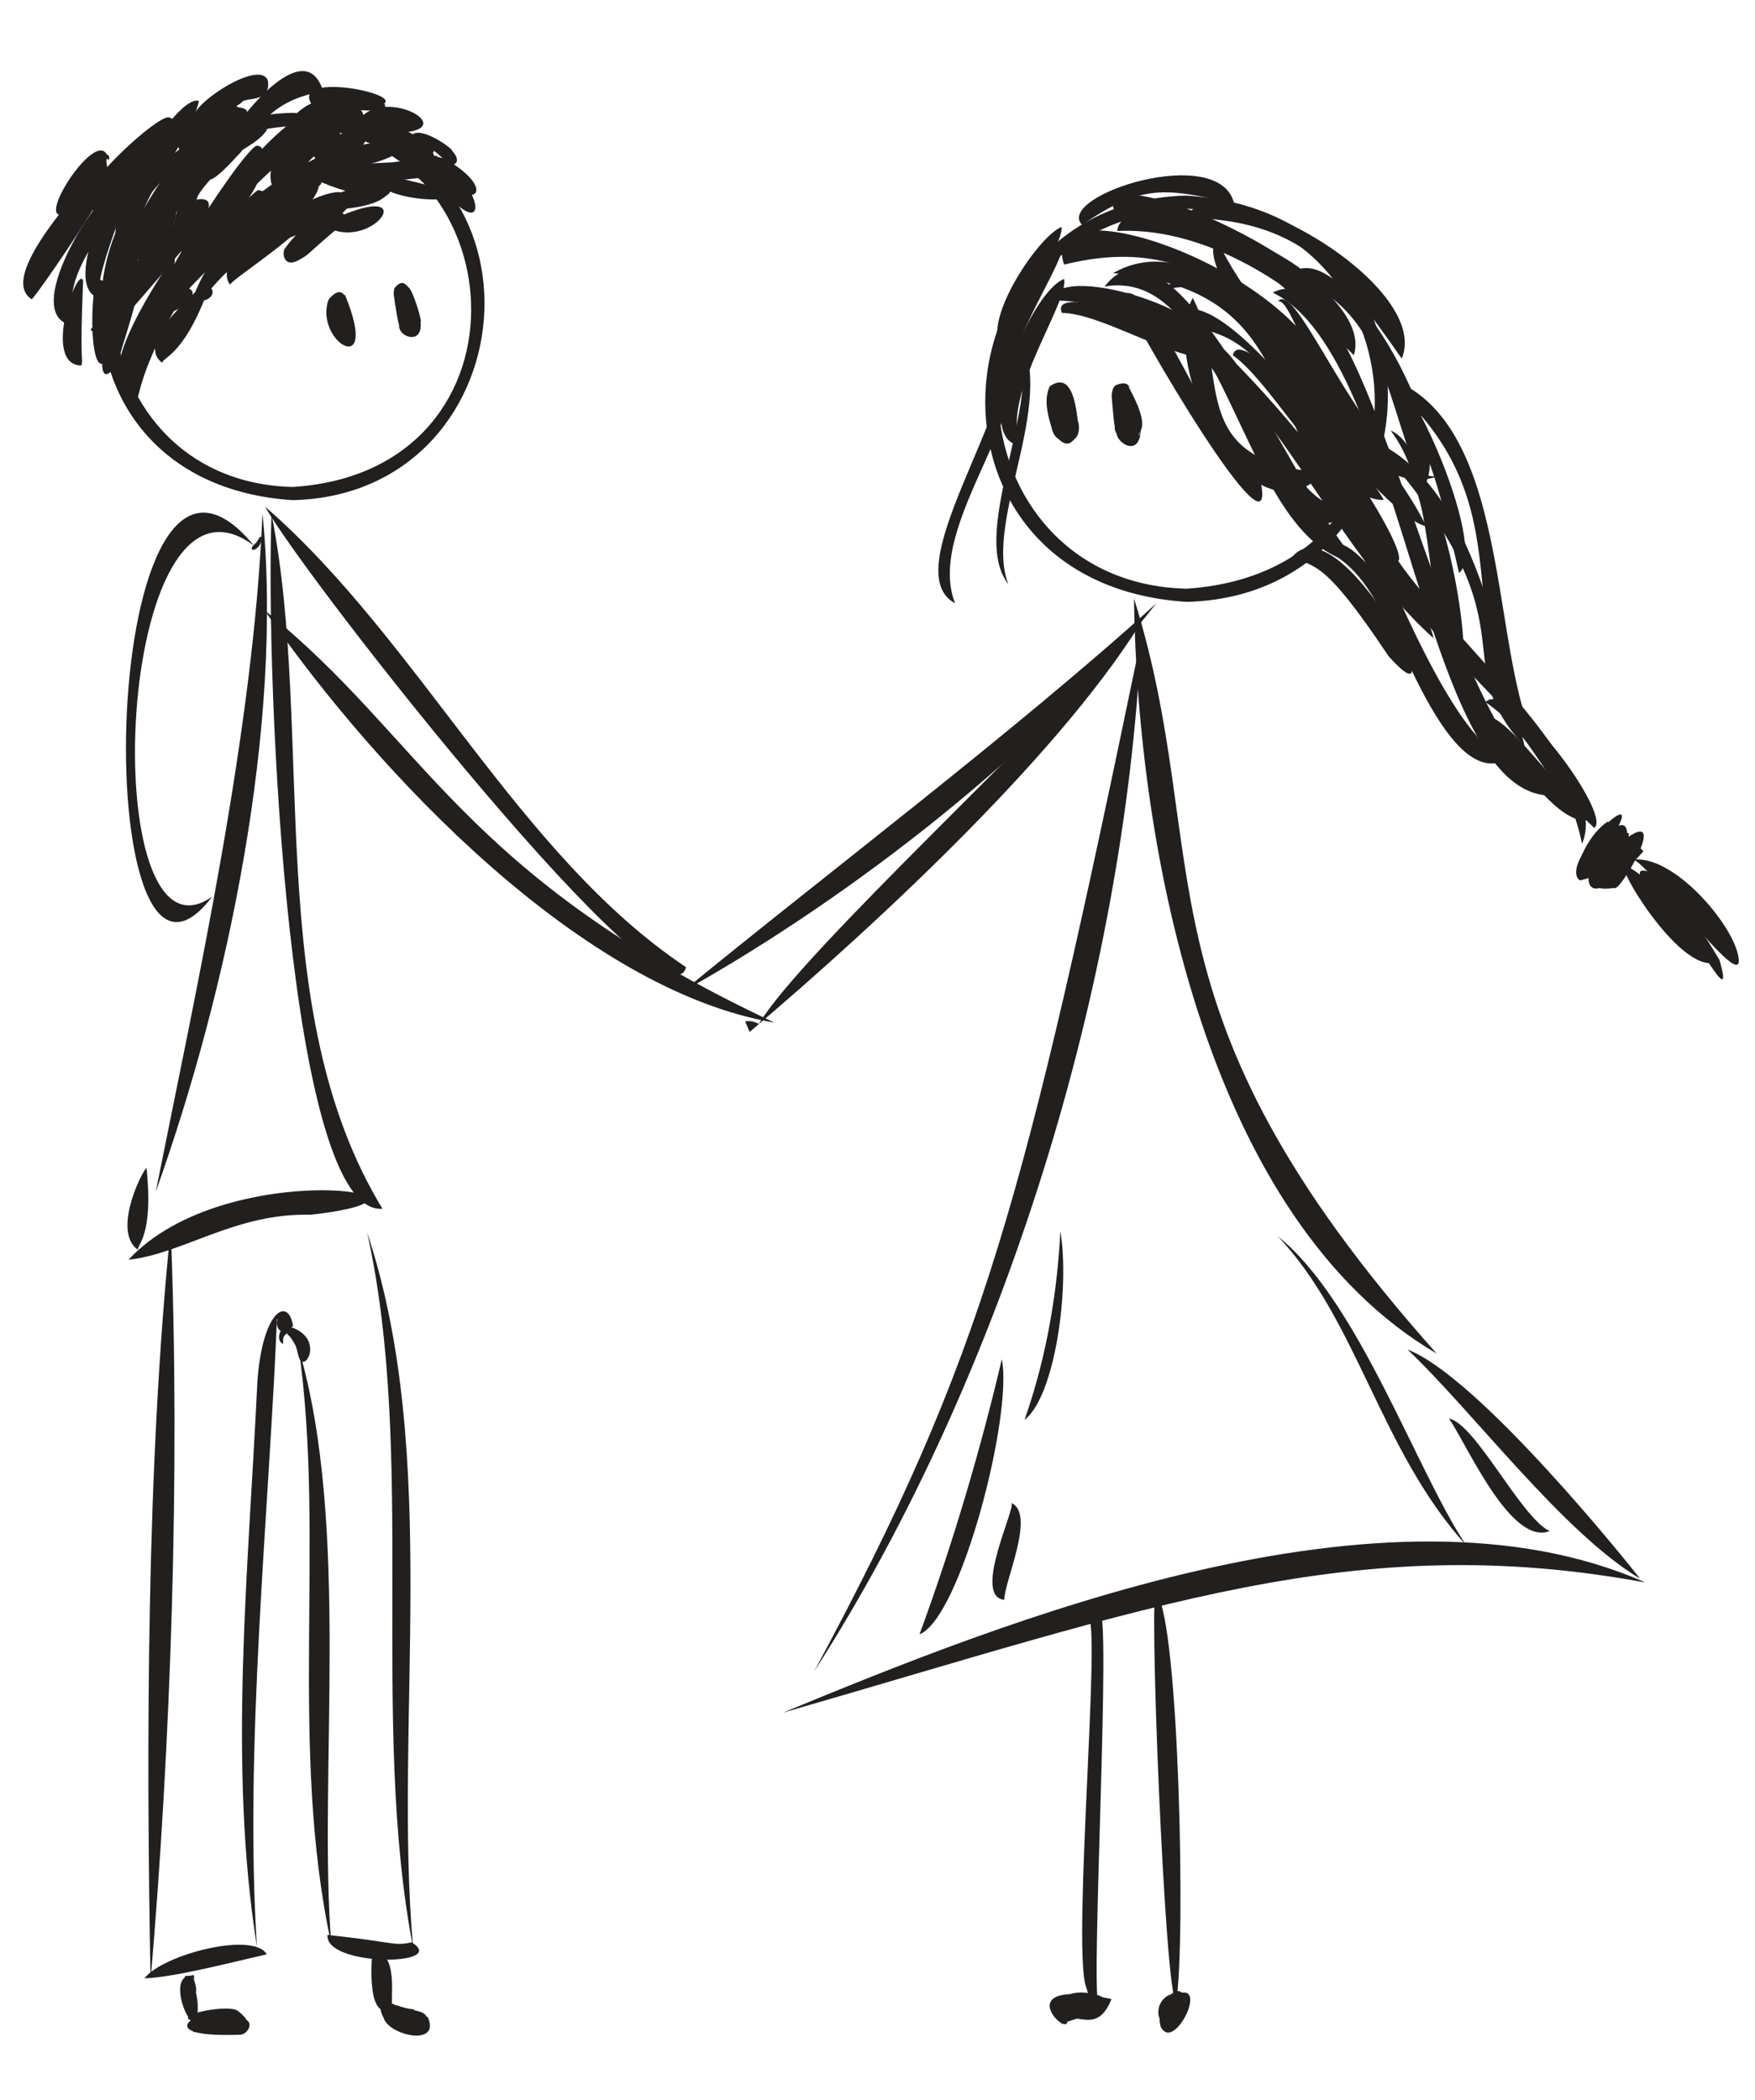 <?xml version="1.0" encoding="utf-8"?>
<!-- Generator: Adobe Illustrator 24.0.0, SVG Export Plug-In . SVG Version: 6.00 Build 0)  -->
<svg version="1.1" id="Layer_1" xmlns="http://www.w3.org/2000/svg" xmlns:xlink="http://www.w3.org/1999/xlink" x="0px" y="0px"
	 viewBox="0 0 642 768" style="enable-background:new 0 0 642 768;" xml:space="preserve">
<style type="text/css">
	.st0{fill:#221F1F;}
	.st1{fill:none;stroke:#221F1F;stroke-width:2;stroke-linecap:round;stroke-linejoin:round;stroke-miterlimit:10;}
</style>
<g>
	<path class="st0" d="M401.76,733.12c-3.86-1.75-3.2-3.04-4.59-6.71c-4.87-16.52,5.88-135.79,0.77-134.71
		c0.81,2.07-3.13-5.16,4.29-2.4C406.59,588.61,399.09,724.53,401.76,733.12z"/>
	<path class="st0" d="M430.3,731.78c-4.06,2.41-10.5-158.74-7.17-148.77C431.34,593.48,433.77,711.16,430.3,731.78z"/>
	<path class="st1" d="M463.55,299.12"/>
	<path class="st0" d="M434.07,220.14c-103.3-6.63-92.98-146.41,0-148.6C537.36,78.16,527.05,217.94,434.07,220.14z M434.07,76.37
		c-96.87,6.4-86.61,136.94,0,138.95C530.93,208.91,520.68,78.37,434.07,76.37z"/>
	<path class="st1" d="M429.41,153.6"/>
	<path class="st0" d="M577.97,322.03c-8.99-6.45,28.77-41.43,10.11-13.37C607.48,294.97,585.49,320.82,577.97,322.03z"/>
	<path class="st0" d="M410.77,107.88c3.64,10.37,56.99,101.4,50.42,68.36C447.99,174.94,421.51,99.18,410.77,107.88z"/>
	<path class="st0" d="M404.05,104.81c45.72-7.94,49.82,96.54,93.49,101.26C478.11,191.51,431.26,69.87,404.05,104.81z"/>
	<path class="st0" d="M424.41,106.85c55.51-23.66,85.96,189.01,126.1,171.36C507.41,253.53,470.75,62.61,424.41,106.85z"/>
	<path class="st0" d="M427.35,120.03c46.84-4.33,47.25,56.7,78.48,82.42C536.39,228.06,440.64,79.49,427.35,120.03z"/>
	<path class="st0" d="M420.45,113.27c45.23,25.96,65.01,85.23,103.95,120.17C519.7,209.1,434.2,100.33,420.45,113.27z"/>
	<path class="st0" d="M465.57,107.02c49.32,23.62,54.65,190.48,104.7,183.77C524.79,266.09,502.24,88.1,465.57,107.02z"/>
	<path class="st0" d="M473.03,203.31c8.04,5.44,10.06-0.59,34.91,36.67C534.97,270.19,490.63,183.79,473.03,203.31L473.03,203.31z"
		/>
	<path class="st0" d="M484.61,201.27c12.63,5.57,19.63,18.95,26.62,35.03C552.82,298.25,498.29,180.42,484.61,201.27z"/>
	<path class="st0" d="M502.17,161.07c62.2,68.94,24.92,78.82,55.59,111.97C549.26,239.6,540.06,177.71,502.17,161.07L502.17,161.07z
		"/>
	<path class="st0" d="M504.49,137.25c59.13,47.59,20.75,96.23,58.31,136.15C544.07,241.44,554.8,150.15,504.49,137.25z"/>
	<path class="st0" d="M506.62,196.61c10.5,45.79,62.38,63.33,72.1,112.02C591,280.36,517.99,223.54,506.62,196.61L506.62,196.61z"/>
	<path class="st0" d="M543.52,261.85c5.6,8.17,28.05,45.84,40.38,36.83C573.51,295.45,552.72,261.9,543.52,261.85L543.52,261.85z"/>
	<path class="st0" d="M543.41,256.78c18.99,13.49,18.56,25.82,39.77,46.05C590.01,298.34,553.13,247.65,543.41,256.78z"/>
	<path class="st0" d="M587.95,300.59c-12.49,8.58-18.77,38.4,7.58,6.97c-2.15-1.66-4.3-3.32-6.45-4.98
		c-11.56,14.54-13.1,37.26,12.11,8.77c-2.14-2.14-4.27-4.27-6.41-6.41c-1.47,1.9-1.29,1.4-11.43,14.25c2.8,0.37,5.6,0.73,8.39,1.1
		c-0.07-0.98-0.13,0.7,0.03-1.27c0.02-12.81-19.98,8.73-1.21,5.74c1.92,2.66,27.94-42.71-8.69-6.6c0.42-0.33,0.44-0.34,0.05-0.05
		c2.13,1.64,4.26,3.28,6.39,4.92c8.14-11.24,13.74-37.77-11.03-6.59c0.66,1.27,2.27-3.28,5.75,1.49c0.01-0.39-0.02-0.32-0.08,0.2
		c-0.07-0.14,0.16-0.61,0.19-0.73C581.88,315.07,597.54,301.59,587.95,300.59L587.95,300.59z"/>
	<path class="st0" d="M600.24,318.56c-4.27,3.04,28.01,33.58,19.95,16.43C614.14,333.82,607.1,316.9,600.24,318.56L600.24,318.56z"
		/>
	<path class="st0" d="M594.48,316.51c-4.64-1.44,21.68,42.46,34.39,34.9C621.57,343.77,606.04,321.78,594.48,316.51L594.48,316.51z"
		/>
	<path class="st0" d="M596.87,314.52c3.07-3.27,41.57,50.74,39.1,35.7C634.36,338.4,611.82,311.91,596.87,314.52L596.87,314.52z"/>
	<path class="st0" d="M615,338.45c3.15,0.08,20.26,34.14,13.97,12.59C627.17,348.41,618.22,331.12,615,338.45z"/>
	<path class="st0" d="M369.44,122.52c2.05,28.16-41.93,86.41-20.07,98.13C338.03,191.64,381.4,148.24,369.44,122.52L369.44,122.52z"
		/>
	<path class="st0" d="M371.13,119.24c13.05,24.1-17.54,74.7-2.28,94.41C359.53,189.56,388.71,144.67,371.13,119.24L371.13,119.24z"
		/>
	<path class="st0" d="M388.42,92.02c-15.09,2.9-38.69,58.93-18.73,57.82C363.56,133.69,384.88,103.61,388.42,92.02L388.42,92.02z"/>
	<path class="st0" d="M388.36,83c-9.42,3.53-35.16,43.01-17.59,47C365.59,115.67,388.74,92.56,388.36,83L388.36,83z"/>
	<path class="st0" d="M389.27,102.03c-13.13,5.01-35.09,60.67-15.18,60.97C364.36,147.9,391.18,110.68,389.27,102.03L389.27,102.03z
		"/>
	<path class="st0" d="M384.47,109.97c12.17-0.55,24.37,3.92,54.53,15.33C446.41,114.59,386.58,95.16,384.47,109.97z"/>
	<path class="st0" d="M388.47,114.44c14.05,0.31,35.77,14.68,53.3,16.97C446.36,123.79,382.59,101.5,388.47,114.44z"/>
	<path class="st0" d="M389.28,96.78c48.73-12.15,76.3,15.64,95.46,65.12C511.29,111.28,376.49,59.97,389.28,96.78L389.28,96.78z"/>
	<path class="st0" d="M408.33,78.42c33.64-4.47,62.93,27.98,86.91,51.49C504.89,99.2,394.12,53.35,408.33,78.42L408.33,78.42z"/>
	<path class="st0" d="M395.82,82.25c21.51-14.69,29.87-13.88,55.68-7.69C446.35,51.9,385.73,71.67,395.82,82.25z"/>
	<path class="st0" d="M433.6,79.64c41.63,0.62,56.45,18.85,79.17,51.52C524.26,103.87,444.79,58.83,433.6,79.64z"/>
	<path class="st0" d="M471.6,100.68c35.64,12.54,34.81,45.76,49.01,77.71C533.93,160.47,489.55,82.87,471.6,100.68z"/>
	<path class="st0" d="M445.54,88.45c-14.09,5.3,59.28,101.14,76.2,104.02C504.79,158.26,462.32,123.32,445.54,88.45L445.54,88.45z"
		/>
	<path class="st0" d="M467.48,110.28c7.27-2.74,23.46,75.65,58.48,63.97C501.45,175.79,474.75,100.64,467.48,110.28z"/>
	<path class="st0" d="M501.46,132.72c19.35,19.72,25.74,48.4,32.27,76.83C545.07,201.06,512.34,124.95,501.46,132.72z"/>
	<path class="st0" d="M408.7,84.49c26.91-1.33,55.66,13.51,77.5,33.8C498.71,97.49,410.46,63.96,408.7,84.49z"/>
	<path class="st0" d="M407.19,99.89c62.52,5.78,56.29,45.22,82.4,89.45C496.33,154.23,447.41,76.85,407.19,99.89z"/>
	<path class="st0" d="M434.29,125.72c18.81,9.26,37.3,86.76,59.5,60.29C463.9,186.62,459.39,113.58,434.29,125.72z"/>
	<path class="st0" d="M436.3,108.94c-13.06,25,20.89,92.2,48.05,63.97C432.34,168.91,450.49,135.8,436.3,108.94L436.3,108.94z"/>
	<path class="st0" d="M450.98,129.94c15.77,11.21,36.74,53.29,55.2,52.93C503.7,176.59,453.93,116.08,450.98,129.94z"/>
	<path class="st0" d="M508.72,157.48c14.09,18.47,13.28,50.98,18.57,74.07C532.12,215.74,523.36,163.21,508.72,157.48L508.72,157.48
		z"/>
	<path class="st0" d="M517,175.86c7.13,19.7,8.66,47.14,15.8,71.5C541.29,247.88,527.29,171.42,517,175.86L517,175.86z"/>
	<path class="st0" d="M366.48,497.12c-7.21,30.84-17.44,66.25-30.12,100.66C351.48,591.74,370.6,517.47,366.48,497.12L366.48,497.12
		z"/>
	<path class="st0" d="M369.97,549.73c1.93,1.34-14.44,34.15-2.6,35.43C367.29,578.69,379,553.69,369.97,549.73L369.97,549.73z"/>
	<path class="st0" d="M467.4,452.13c29.38,30.95,37.34,78.18,68.98,113.13C518.08,537.95,497.1,475.96,467.4,452.13z"/>
	<path class="st0" d="M530.05,518.85c6.6,9.43,22.52,46.61,36.81,41.17C556.23,554.83,539.75,520.7,530.05,518.85L530.05,518.85z"/>
	<path class="st0" d="M397.26,734.58c-0.35-0.15,3.93,0.15,2.02-0.3c19.3-3.38-21.94-12.52-7.58,4.52
		c2.66-2.24,10.13,4.69,14.89-7.66c-46.27-9.76-4.67,24.62-19.54,0.41c0.4,2.92,0.79,5.84,1.19,8.76c4.12-1.63,8.33-2.86,12.73-3.45
		c-0.39,0.05-0.79,0.11-1.18,0.16c0.84-0.11,1.68-0.2,2.52-0.26c-0.75-2.76-1.49-5.52-2.24-8.27c-1.98,0.76,0.11,0.43-5.44,1.59
		c0.39-0.05,0.78-0.11,1.17-0.16c-1.36,0.17-2.73,0.25-4.1,0.18c0.39,2.85,0.77,5.69,1.16,8.54c0.79-1.16,4.35,0.08,11.47-5.41
		c-1.98-1.16-3.97-2.32-5.95-3.48c-0.11,0.26-0.25,0.5-0.41,0.74c0.32-0.32,0.64-0.64,0.95-0.95
		C397.98,730.44,393.23,731.91,397.26,734.58z"/>
	<path class="st0" d="M431.17,728.22c-0.84,0.04-1.49,0.35-2.19,0.77c0.25-0.1,0.49-0.21,0.74-0.31c-0.4,0.22-0.56,0.09-2.11,1.29
		c0.23-0.18,0.46-0.36,0.69-0.54c-8.23,2.85-4.77,18.62,5.9,6.21c-2.39-1.39-4.78-2.78-7.17-4.17c-0.19,0.55-0.39,1.08-0.61,1.62
		c0.14-0.34,0.29-0.69,0.43-1.03c0.36,1.77-3.97,2.7-2.28,9.07c-0.13-0.31-0.26-0.61-0.39-0.92c4.89,14.3,22.8-24.83-0.32-6.36
		c2.19,1.69,4.37,3.38,6.56,5.06c0.52-1.52,1.35-0.81,3.22-7.24c-0.04,0.28-0.07,0.55-0.11,0.83
		C433.35,730.88,434.91,729.74,431.17,728.22L431.17,728.22z"/>
	<path class="st0" d="M107.03,182.94c-98.76-6.53-88.31-139.62,0-141.67C205.79,47.81,195.33,180.9,107.03,182.94z M107.03,46.1
		c-91.53,5.71-82.58,130.02,0,132.01C198.55,172.4,189.61,48.09,107.03,46.1z"/>
	<path class="st0" d="M38.45,61.77c0.29,0.1,0.58,0.2,0.87,0.3c-0.19-1.51-0.39-3.02-0.58-4.53c1.02,1.38-41.72,42.41-27.24,51.86
		C10.05,113.18,55.02,48.44,38.45,61.77z"/>
	<path class="st0" d="M51.15,60.81c-14.62,4.67-47.25,58.27-22.47,58.32C17.74,100.79,47.26,75.76,51.15,60.81L51.15,60.81z"/>
	<path class="st0" d="M48.82,53.44c-4.36,7.87-27.84,51.1-12.35,55.82C33.36,98.86,54.27,60.36,48.82,53.44L48.82,53.44z"/>
	<path class="st0" d="M58.12,73.17c-18.46,2.77-27.41,80.09-10.76,31.08C45.05,95.24,68.4,77.13,58.12,73.17L58.12,73.17z"/>
	<path class="st0" d="M63.76,93.63c-4.15,5.46-30.2,44.73-16.35,47.81C44.57,130.52,66.16,102.21,63.76,93.63L63.76,93.63z"/>
	<path class="st0" d="M65.58,99.19c-2.7,6.5-33.46,43.91-15.51,46.63c1.21-1.11,0.68-9.87,16.19-36.74
		C67.05,107.03,76.3,96.89,65.58,99.19L65.58,99.19z"/>
	<path class="st0" d="M72.22,72.94c-4.04,7-49.9,42.28-35.2,54.38c6.42-1.34,15.8-29.44-3.9-6.79c1.92,1.92,3.83,3.83,5.75,5.75
		C36.21,122.43,91.87,70.13,72.22,72.94L72.22,72.94z"/>
	<path class="st0" d="M63.99,74.33c-3.45,8.78-26.24,33.16-20.28,43.46C45.75,107.86,68.36,83.02,63.99,74.33L63.99,74.33z"/>
	<path class="st0" d="M30.41,102.65c-2-6.14-15.31,30.99-0.62,31.03C30.49,130.77,29.09,133.25,30.41,102.65L30.41,102.65z"/>
	<path class="st0" d="M67.6,43.16c-1.02-3.61-51.08,32.91-29.87,34.82C39.02,65.32,67.73,54.23,67.6,43.16L67.6,43.16z"/>
	<path class="st0" d="M61.59,42.9c-5.88-0.15-46.78,38.96-21.31,29.54c-0.29,0.29-0.58,0.58-0.87,0.87
		c2.06-0.29,10.65-11.51-2.44-4.17c0.41-0.11,0.81-0.22,1.22-0.33c-1.54-0.12-2.97,0.58-4.39,1.09
		C31.25,76.28,72.63,44.98,61.59,42.9L61.59,42.9z"/>
	<path class="st0" d="M72.8,36.96c-9.57-3.76-47.24,62.07-22.1,53.32C47.48,74.45,68.5,54.73,72.8,36.96L72.8,36.96z"/>
	<path class="st0" d="M83.56,43.94c-3.22,3.76-58.46,63.09-21.1,50.33c3.7-0.15,35.57-29.74-10.28-4.29
		c1.16,1.52,2.32,3.04,3.47,4.56C52.55,86.86,91.94,49.3,83.56,43.94L83.56,43.94z"/>
	<path class="st0" d="M95.6,58.59c-3.44,4.03-53.3,63.62-26.26,47.32c-0.18-0.42,0.58-2.62-5.23-1.82c0.57,1.41,1.14,2.81,1.71,4.22
		C69.88,96.12,99.51,68.66,95.6,58.59L95.6,58.59z"/>
	<path class="st0" d="M94.31,69.56c-4.33,2.48-64.81,63.71-26.74,42.14c6.14-5.33,2.57-10.21-11.08-0.7c1.2,2.07,2.4,4.13,3.61,6.2
		C58.04,112.92,109.68,70.6,94.31,69.56L94.31,69.56z"/>
	<path class="st0" d="M93.1,80.55c-1.73,5.06-13.25,5.01-22.43,28.03c3.88,4.22,11.79-2.36,3.38-5.04c0.48,1.8,0.95,3.61,1.43,5.41
		C76.25,102.92,101.41,86.42,93.1,80.55L93.1,80.55z"/>
	<path class="st0" d="M87.64,91.02c-2.3,0.68-13.72,18.58,2.24,2.24C89.83,93.39,91.35,89.93,87.64,91.02L87.64,91.02z"/>
	<path class="st0" d="M120.24,109.48c-5.67,15.25,19.12,30.38,5.98-1.58C125.77,108.49,124.75,104.26,120.24,109.48L120.24,109.48z"
		/>
	<path class="st0" d="M383.99,141.33c-1.35,3-1.97,7.1,0.91,15.66c-0.17-0.41-0.34-0.82-0.52-1.22c0.99,2.44,0.78,4.61,5.8,6.12
		c-0.95-0.39-1.91-0.79-2.86-1.18c0.99,0.71,3.69,3.94,6.76-1.79c-0.62,0.81-1.24,1.61-1.86,2.42c1.11-0.91,3.4-2.25,2.08-7.96
		c0.06,0.45,0.12,0.9,0.18,1.35C393.92,155,393.82,134.28,383.99,141.33L383.99,141.33z"/>
	<path class="st0" d="M408.02,140.93c-1.08,1.02-1.18,2.24-1.3,3.63c0.18-0.66,0.36-1.33,0.54-1.99c-0.67,2.38-0.95-0.94,0.15,10.87
		c-0.06-0.44-0.12-0.88-0.18-1.31c0.21,1.55,0.42,3.09,0.63,4.64c-0.06-0.44-0.12-0.88-0.18-1.32c0.51,0.87-0.85,1.42,1.97,4.85
		c-0.39-0.66-0.77-1.32-1.16-1.98c-0.21,3.62,8.52,9.3,8.83-1.2c-0.2,0.76-0.41,1.51-0.61,2.27c-0.81-1.95,5.04-1.86-4.06-18.24
		c0.47,0.47,0.94,0.94,1.42,1.42C413.01,142.38,413.48,138.74,408.02,140.93L408.02,140.93z"/>
	<path class="st0" d="M144.23,105.49c-0.09,1.44-0.54,0.95,0.2,4.71c-0.3-1.33,0.17,1.49,0.06,0.89c0.25,0.76,0.84,6.01,1.5,7.73
		c-0.42,4.58,8.84,7.57,7.85-1.06c0.82,0.57-2.58-11.25-4.41-12.72C148.71,104.64,147.3,101.54,144.23,105.49L144.23,105.49z"/>
	<path class="st0" d="M114.71,74.54c-6.66,2.86-38.11,18.41-30.6,29.58C85.87,101.16,118.97,80.62,114.71,74.54L114.71,74.54z"/>
	<path class="st0" d="M113.94,63.77c-26.54,8.39-61.54,44.7-4.04,8.19C111.45,70.71,123.65,66.85,113.94,63.77L113.94,63.77z"/>
	<path class="st0" d="M98.3,44.94C80.23,34.28,52.19,82.66,68.53,66.45c-0.25,1.96-0.51,3.93-0.76,5.89
		C70.08,60.35,98.4,54.07,98.3,44.94L98.3,44.94z"/>
	<path class="st0" d="M87.09,39.23c-5.25-5.2-27.08,29.68-12.84,13.29c0.24,0.04-0.15-0.09,0.25,0.08c-0.05-0.03-0.1-0.06-0.16-0.09
		c0.75,0.56-1-0.73-0.34-0.28c-0.21,1.66-0.43,3.33-0.64,4.99c2.14-1.31-0.72-0.25,10.2-10.06C84.31,46.63,95.93,40.21,87.09,39.23
		L87.09,39.23z"/>
	<path class="st0" d="M82.95,40.8c-7.35-4.23-23.55,18.94-9.01,8.7c0.59-0.59,0.09-0.36,3.16-3.28c1.02-0.83,0.58-0.17,2.51-2.1
		c-0.19,0.19-0.37,0.37-0.56,0.56C78.55,42.93,82.84,46.34,82.95,40.8L82.95,40.8z"/>
	<path class="st0" d="M88.95,33.62C74.33,27.13,55.4,64.42,71.22,52.72c0.07,0.05,0.14,0.11,0.21,0.16c-0.21-0.22-0.2-0.2,0.03,0.06
		c-0.04-0.06-0.07-0.13-0.11-0.19c0.07,0.37,0.01-0.22,0.07-1.63c-0.09,0.81,0.23-1.07,0.6-1.88
		C71.68,41.49,92.92,40.32,88.95,33.62L88.95,33.62z"/>
	<path class="st0" d="M118.25,33.49C108.08-0.45,53.17,94.12,87,56.8C92.39,52.03,95.56,36.83,118.25,33.49z"/>
	<path class="st0" d="M116.32,41.7c-6.94-8.42-58.31,52.81-32.09,41.51C83.66,69.96,117.71,51.3,116.32,41.7L116.32,41.7z"/>
	<path class="st0" d="M128.28,51.93c-9.94,3.59-57.45,27.63-38.9,38.18c1.31,0.07,6.18-2.59,0.79-4.59c0.38,0.5,0.76,0.99,1.14,1.49
		c-0.07-0.46-0.18-0.88-0.25-1.33C89.37,82.41,136.68,59.56,128.28,51.93L128.28,51.93z"/>
	<path class="st0" d="M127.92,71.89c-1.52,3.28-48.4,9.02-33.02,19.91C99.95,87.51,131.13,81.03,127.92,71.89L127.92,71.89z"/>
	<path class="st0" d="M124.25,70.26c-13.43-0.48-53.55,31.46,1.27,4.64C127.04,73.86,127.78,72.68,124.25,70.26L124.25,70.26z"/>
	<path class="st0" d="M124.34,76.78c-0.5,0.02,0.01-0.03-1.58,0.26c-4.14,1.53-12.32,5.05-18.38,13.64
		c-1.2,0.95-1.13,7.49,4.61,4.61c4.58-2.54,1.86-1.06,14.5-11.8c1.43-0.84-0.02,0,2.49-2.85c-0.25,0.42-0.49,0.84-0.74,1.26
		C126.6,79.61,127.72,80.58,124.34,76.78L124.34,76.78z"/>
	<path class="st0" d="M139.66,68.35c9.69,7.64,50.22,5.51,0.59-4.34C138.79,64.38,137.8,65.02,139.66,68.35z"/>
	<path class="st0" d="M152.13,63.77c2.5,1.4-1.03-0.88,10.09,6.09C184.37,94.89,171.55,51.47,152.13,63.77z"/>
	<path class="st0" d="M143.88,55.38c-0.93,1.04,24.6,26.73,19.72,9.94C161.47,64.03,150.72,46.38,143.88,55.38L143.88,55.38z"/>
	<path class="st0" d="M131.5,50.84c2.51,0.93,1.1,0.25,13.17,3.61c1.68,0.88,1.76,0.54,5.77,3.31c-0.11-0.34-0.94-0.02,2.97,1.77
		c-0.54-0.32-1.08-0.63-1.62-0.95c1.04,1.91,10.83,4.91,5.78-4.46c0.17,0.62,0.33,1.24,0.5,1.86
		C163.94,53.7,127.12,34.75,131.5,50.84z"/>
	<path class="st0" d="M104.95,45.57c0.59,1.27,4.05,2.34,11.19,0.63C152.17,50.71,121.74,21.93,104.95,45.57z"/>
	<path class="st0" d="M114.35,38.69c0.43-0.07,0.87-0.14,1.31-0.21c-0.45,0-0.9,0-1.36,0c5.28-1.55,15.51,3.16,25.12,1.66
		c-0.71,0.3-1.43,0.59-2.14,0.89c-0.12-0.67,5.99,0.65,2.61-4.55c0.14,0.51,0.28,1.02,0.41,1.53
		C147.27,34.03,105.33,25.94,114.35,38.69z"/>
	<path class="st0" d="M128.88,49.48c0.5-0.17,0.91-0.42,1.37-0.66c-0.37,0.1-0.73,0.2-1.1,0.3c0.56,0.15,2.06-0.97,4.1-1.17
		C181.84,53.06,133.96,24.45,128.88,49.48z"/>
	<path class="st0" d="M150.04,50.88c1.41,1.19,2.03-1.92,12.22,7.25c1.58,3.84,7.86,2.26,3.22-2.89c0.14,0.23-0.18-0.32-0.18-0.32
		C163.74,52.84,151.11,44.59,150.04,50.88z"/>
	<path class="st0" d="M158.2,60.03c0.16,0.07,0.65,0.61-0.1-0.54c0.32,1,0.08,0.19,2.69,2.49c-0.29-0.12,2.13,1.57,2.42,1.81
		c7.97,13.85,20.37,6.48-0.22-5.57c-1.47-0.65-0.08-0.1-3.59-1c0.33,0,0.66,0,0.98,0C160.18,56.85,156.06,56.37,158.2,60.03z"/>
	<path class="st0" d="M123.59,52.25c7.46-17.62-37.04,2.42-21.22,20.44c-0.5-0.29-1.01-0.59-1.51-0.88c1.33,1.03,3,1.99,4.62,0.85
		c-0.4,0.11-0.81,0.22-1.21,0.33c-0.15-0.13,4.56-0.5,2.03-3.6c0.19,0.3,0.2,0.3,0.04-0.02c0,0.81,0,1.62,0,2.43
		c0.06-0.39,0.51-0.5,0.35-2.42c0.01,0.39,0.01,0.39,0,0.01c-0.16,0.58-0.31,1.15-0.47,1.73c0.36-0.61,1.51-3.16,1.59-3.58
		c1.74-3.37,3.55-7.95,9.23-12.21c-1.45,0.4,7.51-3.72,3.9-2.88c0-0.55-2.22-0.28-1.9-3.11C119.27,49.5,118.18,54.21,123.59,52.25z"
		/>
	<path class="st0" d="M113.88,63.9c-4.34,1.17,39.11,17.17,26.69,0.65C139.66,67.08,132.11,53.2,113.88,63.9L113.88,63.9z"/>
	<path class="st0" d="M117.53,77.5c-1.5-1.39,25.58,0.61,25.84-10.41C139.47,67.94,115.88,68.76,117.53,77.5z"/>
	<path class="st0" d="M118.17,81.92c0.25,0.58,0.7,0.83,1.26,1.08C137.16,92.72,156.53,62.97,118.17,81.92L118.17,81.92z"/>
	<path class="st0" d="M121.71,67.33c4.66-0.46,64.92-1.97,23.97-8.27C140.9,60.3,117.63,58.12,121.71,67.33z"/>
	<path class="st0" d="M123.8,60.42c14.13,3.92,47.94-16.63-0.75-5.51C123.24,55.16,118.22,57.58,123.8,60.42z"/>
	<path class="st0" d="M119.98,56.85c-0.38-0.4,0.66,1.2-1.71,1.95c0.53-0.21,0.16,0.04,1.78-1.13c-0.47,0.32,0.79-0.41,0.04-0.03
		c21.66-0.45,16.86-22.87-5.34-0.83c0-0.51,0-1.01,0-1.52C113.81,55.38,117.25,64.72,119.98,56.85L119.98,56.85z"/>
	<path class="st0" d="M105.4,58.06c3.68,1.57,3.19,0.78,14.76-2.21C136.81,53.57,112.71,40.54,105.4,58.06z"/>
	<path class="st0" d="M91.48,48.92c-4.74-3.59-59.28,38.95-37.23,37.46C61.01,75.4,90.87,58.16,91.48,48.92L91.48,48.92z"/>
	<path class="st0" d="M80.5,51.47c-15.63,4.39-27.89,73.84-8.43,22.11C70.41,69.65,92.3,53.54,80.5,51.47L80.5,51.47z"/>
	<path class="st0" d="M112.96,61.76c-24.05,7.53-70.35,73.53,2.71,4.64C116.97,64.84,117.46,63.33,112.96,61.76L112.96,61.76z"/>
	<path class="st0" d="M116.62,67.65c3.2-2.42-34.48,15.13-17.35,21.8C97.67,87.61,116.43,75.09,116.62,67.65L116.62,67.65z"/>
	<path class="st0" d="M74.96,51.92c-8.91-3.36-41.78,52.51-20.27,37.25C54.21,78.24,77.14,61.9,74.96,51.92L74.96,51.92z"/>
	<path class="st0" d="M93.98,53.27c-5.27,0.81-55.34,78.58-28.27,53.86C61.33,105.43,106.25,54.28,93.98,53.27L93.98,53.27z"/>
	<path class="st0" d="M47.99,93.61c-3.51-0.6-19.19,60.22-4.35,38.57C42.33,130.64,57.81,94.1,47.99,93.61L47.99,93.61z"/>
	<path class="st0" d="M36.18,102.26c-3.45-1.44-4.25,45.12,4.71,26.36C37.13,124.08,45.18,103.72,36.18,102.26L36.18,102.26z"/>
	<path class="st0" d="M77.9,100.91c1.74-0.49-30.45,23.3-18.51,31.82C59.23,130.59,68.25,130.37,77.9,100.91L77.9,100.91z"/>
	<path class="st0" d="M97.98,29.44c-3.94-10.22-43.5,20.02-19.09,13.63c1.08-0.48,3.23-2.51,9.3-5.41
		C89.5,35.09,99.28,38.1,97.98,29.44L97.98,29.44z"/>
	<path class="st0" d="M39.79,56.85c-0.49-0.18-0.92-0.7-0.42,0.35C35.27,45.27,9.17,86.97,26.2,77.03c2-1.64-1.72-1.43,13.25-19.22
		C38.85,58.41,40.5,59.21,39.79,56.85L39.79,56.85z"/>
	<path class="st0" d="M96.02,187.76c-3.22,79.9-24.27,174.11-39.05,248.14C83.38,362.2,103.73,264.91,96.02,187.76L96.02,187.76z"/>
	<path class="st0" d="M53.58,427.15c-2.26,2.35-12.35,23.48-3.15,29.96C50.12,455.45,56.26,451.68,53.58,427.15L53.58,427.15z"/>
	<path class="st0" d="M47.01,460.75c19.9-2.1,39.04-17.18,66.62-16.45C175.87,437.32,83.06,421.9,47.01,460.75z"/>
	<path class="st0" d="M99.32,188.04c-2.27,63.08,6.42,256.91,40.58,254.06C95.44,369.07,115.29,268.98,99.32,188.04L99.32,188.04z"
		/>
	<path class="st0" d="M62.44,449.49c-8.84,85.78-8.98,189.05-7.36,274.83C62.47,638.5,66.01,538.1,62.44,449.49L62.44,449.49z"/>
	<path class="st0" d="M52.85,723.58c10.78-0.35,30.49-5.53,44.73-8.78C92.76,706.34,59.68,714.78,52.85,723.58z"/>
	<path class="st0" d="M94,712.08c-4.74-72.37,4.45-159.45,7.3-229.5c0.63-0.26,1.27-0.53,1.9-0.79c-2.95-1.57-3.08,9.38,4.02,3.2
		c-1.83-11.09-11.3-5.45-13.07,20.42C90.87,574.74,83.39,645.73,94,712.08L94,712.08z"/>
	<path class="st0" d="M103.44,491.55c0.53-0.92-0.77-2.36,1.68-3.94c-0.12,0.02-0.1,0.02,0.06,0.01c-0.76-0.67-0.42,0.03,0,0.32
		c-0.21-0.17,0.84,0.94,1.11,1.25c0.54,0.72,0.98,1.43,1.79,2.86c0.43,1.24,0.41,0.9,1.06,3.82c-0.01-0.09-0.02-0.17-0.03-0.26
		c1.71,8.37,10.93-6.83-4.12-10.63c0.11-0.03,0.22-0.06,0.33-0.08C103.45,484.21,100.22,489.66,103.44,491.55L103.44,491.55z"/>
	<path class="st0" d="M109.31,493.39c9.81,69.56-3.77,145.36,11.85,217.54C116.37,649.33,128.35,558.49,109.31,493.39L109.31,493.39
		z"/>
	<path class="st0" d="M119.81,707.72c-1,11.71,44.91,11.4,30.78,2.7C143.77,711.88,144.99,710.38,119.81,707.72L119.81,707.72z"/>
	<path class="st0" d="M134.31,450.84c18.17,81.69,0.83,178.17,16.81,261.62C143.86,630.75,161.4,532.2,134.31,450.84L134.31,450.84z
		"/>
	<path class="st0" d="M67.78,722.7c-0.05,0.13-0.54,1.15-0.16,0.55c-5.96,4.33,5.48,27.18,4.68,9.36c-0.16-1.33-0.02-0.29-0.43-2.97
		c-0.59-2.03,0.77-0.72-1.24-6.53c0.17,0.3,0.34,0.59,0.52,0.89C70.69,721.38,71.5,722.81,67.78,722.7L67.78,722.7z"/>
	<path class="st0" d="M73.91,737.65c-0.07-0.07-0.15-0.14-0.22-0.22c0.15,0.36,0.3,0.72,0.45,1.08c0.01-0.2,0.02-0.4,0.02-0.6
		c-1.79,0.74-3.58,1.48-5.36,2.22c1.56,4.01,32.51,6.48,18.14-4.7c-10.7-3.18-35.81,10.05,0.53,8.79c3.18,0.37,6.72-5.78,0-6.08
		c-2.47-1.13-7.18,0.62-15.91-1.36c-0.29,2.15-0.58,4.3-0.87,6.45c2.19,0.13,1.75-0.6,15.14,0.42c0.37-2.74,0.74-5.48,1.11-8.22
		c-4.3-2.79-28.51,2.68-13.24,4.16c-0.36,0.15-0.72,0.3-1.08,0.45C74.2,739.95,72.9,740.22,73.91,737.65L73.91,737.65z"/>
	<path class="st0" d="M139.21,735.15c4.02,16.39,34.66-2.23,1.61-0.09c-4.92,7.79,21.19,15.36,15.69,2.74
		c0.29,0.12,0.3,0.1-0.68-0.3c0.14,0.06,0.29,0.12,0.43,0.18c-1.93-1.17-5.71-0.56-8.05-2.65c0.55,0.4,0.6,0.52-0.76-0.81
		c-1.37,2.35-2.74,4.71-4.11,7.06c2.69,0.6,5.37,1.31,8.1,1.67c0-2.68,0-5.37,0-8.05c0.24,0.05-2.09-0.18-1.27-0.08
		c-0.18,0.01-3.07-0.6-4.65-1.25C142.9,733.29,141.09,729.83,139.21,735.15L139.21,735.15z"/>
	<path class="st0" d="M136.46,713.49c-0.23-2.27-3.31,27.37,7.06,20.98C142.61,731.61,146.12,713.91,136.46,713.49L136.46,713.49z"
		/>
	<path class="st0" d="M94.98,196.38c-0.01,0.04-0.04,0.12-0.11,0.34c-0.27,0.28-0.3,0.63-0.94,1.48c-0.14,0.22-0.58,0.6-1.56,1.63
		c-1.51,2.55,3.35,1.14,3.27-2.96c0,0.08,0,0.15,0,0.23C95.69,196.49,96.12,196.29,94.98,196.38L94.98,196.38z"/>
	<path class="st0" d="M92.94,199.61c-57.53-69.97-61.42,189.02-15.35,128.37C34.47,358.22,41.71,161.04,92.94,199.61L92.94,199.61z"
		/>
	<path class="st0" d="M96.75,223.19c41.53,60.19,116.69,139.09,186.53,150.83C168.34,320.12,155.4,270.12,96.75,223.19L96.75,223.19
		z"/>
	<path class="st0" d="M96.97,185.32c16.38,28.74,147.3,194.71,153.99,168.43C189.71,312.93,152.95,233.83,96.97,185.32L96.97,185.32
		z"/>
	<path class="st0" d="M249.69,362.7c62.09-34.67,131.81-89.05,173.33-142.04C372.38,266.73,298.4,322.59,249.69,362.7z"/>
	<path class="st0" d="M277.59,374.51c-1.6-0.86-3.21-1.24-5-0.92c0.54,1.29,1.08,2.57,1.63,3.86
		c47.96-40.65,116.64-104.55,145.57-153.7C384.02,265.41,293.62,347.87,277.59,374.51L277.59,374.51z"/>
	<path class="st0" d="M414.82,218.85c1.21,93.1,27.36,227.41,110.75,276.24C412.09,367.94,444.8,314.78,414.82,218.85L414.82,218.85
		z"/>
	<path class="st0" d="M514.89,493.61c23.85,22.54,56.65,66.81,85.07,83.81C596.81,573.28,541.14,503.66,514.89,493.61L514.89,493.61
		z"/>
	<path class="st0" d="M286.35,626.44c135.27-38.99,209.34-67.17,315.55-47.63C506.4,536.54,365.82,593.67,286.35,626.44z"/>
	<path class="st0" d="M297.82,611.36c69.82-108.64,113.67-253.13,119.57-377.72C374.37,440.89,360.05,495.63,297.82,611.36
		L297.82,611.36z"/>
	<path class="st0" d="M387.89,450.36c-0.99,19.92-4.39,44.18-13.1,68.94C386,510.73,391.4,470.82,387.89,450.36L387.89,450.36z"/>
</g>
</svg>
